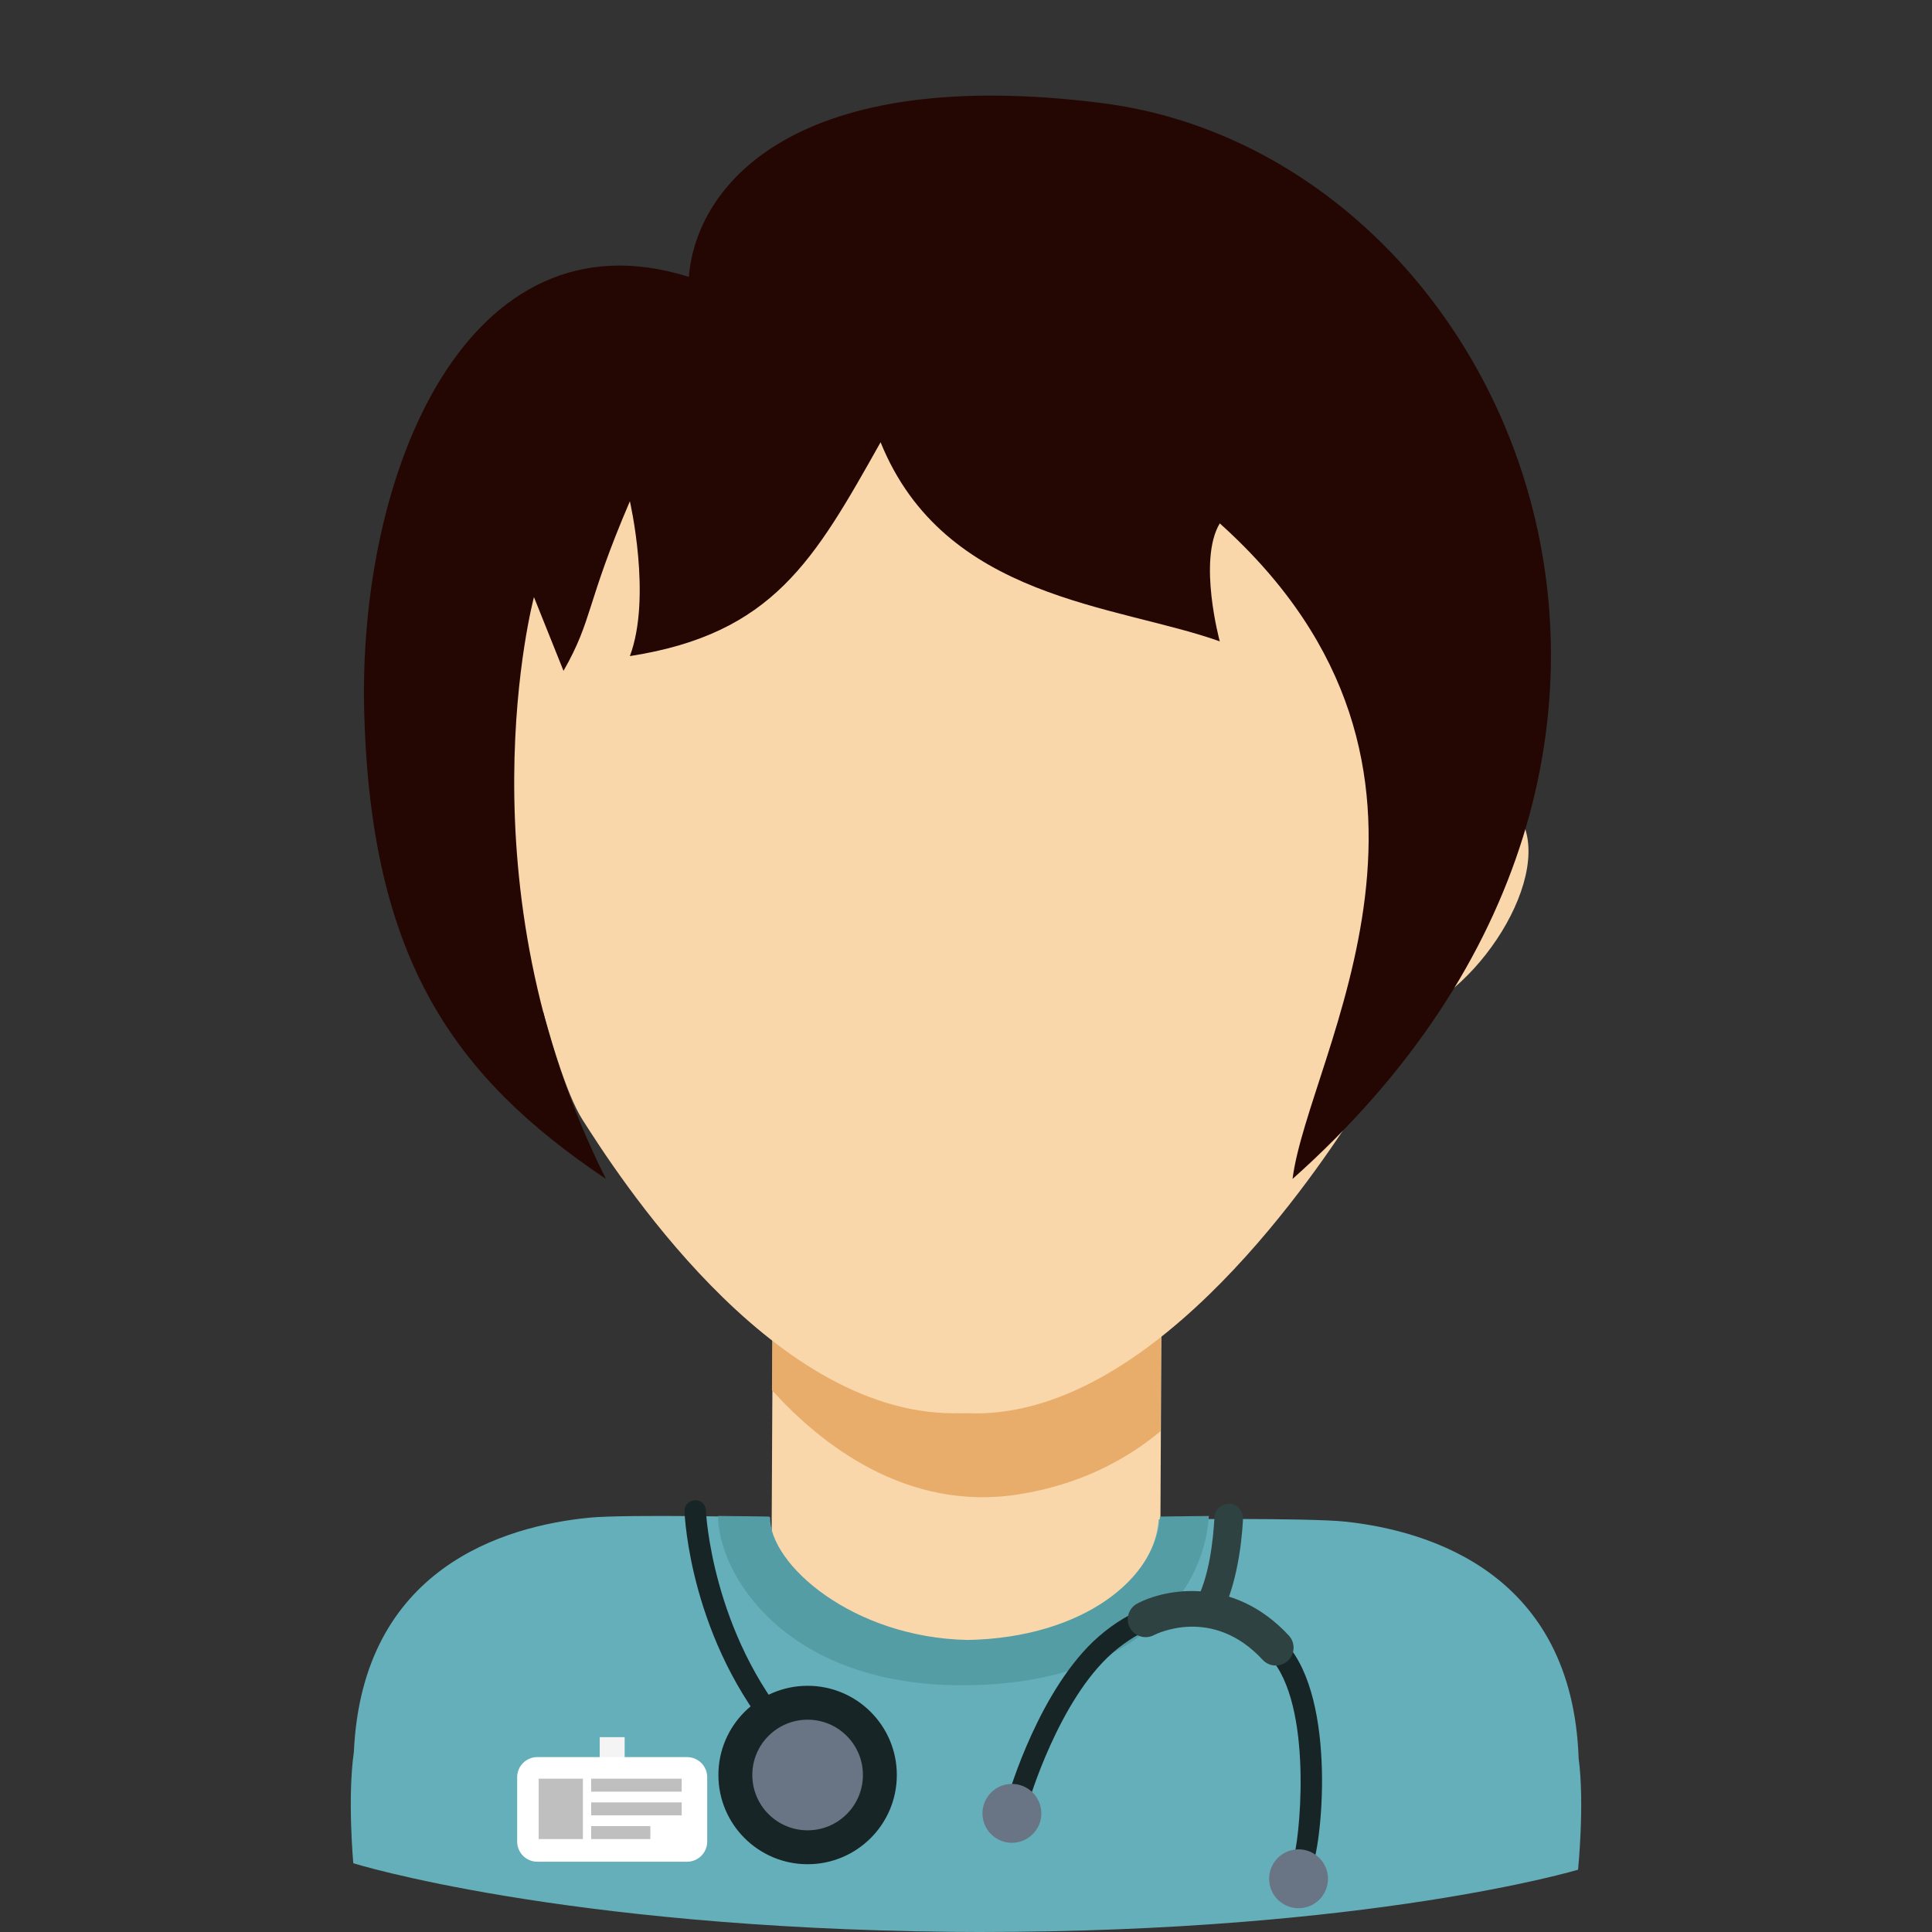 <svg enable-background="new 0 0 512 512" height="512" viewBox="0 0 512 512" width="512" xmlns="http://www.w3.org/2000/svg"><rect x="0" y="0" width="512" height="512" fill="#333333" stroke="none"/><g id="Layer_1"><g><g fill="#f9d7aa"><path d="m367.905 232.689 9.688-27.828s16.81-4.168 25.578 12.372-14.581 50.306-34.583 53.047c-5.473-12.929-.683-37.591-.683-37.591z"/><path d="m144.636 231.513-9.395-27.928s-16.766-4.345-25.707 12.102 14.05 50.456 34.022 53.409c5.61-12.873 1.08-37.583 1.08-37.583z"/><path d="m204.493 321.322h103.013v128.077h-103.013z" transform="matrix(1 .005 -.005 1 2.034 -1.343)"/></g><g><path d="m204.831 321.051-.25 47.376c12.907 14.25 35.655 32.299 65.409 27.586 16.193-2.565 28.432-9.145 37.549-16.714l.304-57.706z" fill="#e8ac6b"/></g><path d="m376.777 232.812c.048-1.164.076-2.329.083-3.494.381-72.397 23.943-153.958-116.766-155.899-.647-.015-3.143-.045-3.15-.045s-2.504.003-3.151.012c-140.721.459-118.02 82.263-118.401 154.66-.006 1.165.01 2.33.045 3.494s10.3 51.7 18.943 65.215c8.644 13.516 49.212 77.523 98.148 77.781.045-.041 5.698-.013 5.745.03 48.936.258 91.993-66.335 100.779-79.759s17.812-61.996 17.812-61.996z" fill="#f9d7aa"/><path d="m418.356 465.96c-1.7-48.769-39.161-60.229-61.678-62.698-9.77-1.072-49.601-.624-49.601-.624-1.04 16.318-20.519 31.849-50.849 32.275-30.324-.746-52.229-20.181-52.162-32.818 0 0-38.168-.859-47.948.11-22.541 2.232-60.121 13.296-62.335 62.045-1.748 12.151-.156 29.53-.156 29.53s54.75 17.073 158.391 18.179c.771.016 6.838.048 7.609.04 103.648-.014 158.574-16.509 158.574-16.509s1.775-17.362.155-29.53z" fill="#65afba"/><path d="m342.539 312.432c4.163-33.037 53.441-108.408-19.286-173.733-5.862 9.771 0 31.266 0 31.266-27.357-9.771-72.94-10.959-89.889-52.761-17.587 31.266-28.48 50.758-66.44 56.669 5.862-15.633 0-41.036 0-41.036-11.725 27.357-9.771 31.266-17.587 44.944-3.908-9.771-7.833-19.541-7.833-19.541s-20.314 75.864 19.086 154.191c-40.565-27.175-62.135-58.44-64.051-122.926-1.916-64.485 27.395-134.558 86.018-116.132 1.954-24.564 28.448-56.322 109.43-46.059 107.935 13.68 177.979 171.595 50.552 285.118z" fill="#240703"/><g><path d="m254.915 446.619c45.212 0 64.194-24.095 65.45-44.865-7.435.062-12.952.153-12.952.153-.958 16.402-20.449 32.11-50.922 32.699-30.473-.589-52.586-20.001-52.586-32.699 0 0-5.877-.101-13.611-.163.035 15.454 17.84 44.875 64.621 44.875z" fill="#559da5"/></g><g><path d="m158.933 460.364h6.606v7.669h-6.606z" fill="#f4f4f4"/><path d="m187.417 488.039c0 2.946-2.389 5.335-5.335 5.335h-39.692c-2.946 0-5.335-2.389-5.335-5.335v-17.057c0-2.946 2.389-5.335 5.335-5.335h39.692c2.946 0 5.335 2.389 5.335 5.335z" fill="#fff"/><g fill="#bfbfbf"><path d="m142.755 471.368h11.719v16.005h-11.719z"/><path d="m156.667 471.368h23.988v3.438h-23.988z"/><path d="m156.667 477.651h23.988v3.438h-23.988z"/><path d="m156.667 483.934h15.683v3.438h-15.683z"/></g></g><g><path d="m208.352 462.83c-.798 0-1.588-.332-2.15-.986-23.269-27.025-24.75-59.935-24.798-61.321-.059-1.566 1.16-2.881 2.726-2.94 1.666-.14 2.881 1.16 2.94 2.726.015.321 1.5 32.36 23.431 57.833 1.023 1.186.89 2.977-.299 4.001-.535.462-1.192.687-1.85.687z" fill="#172526"/><path d="m319.933 430.677c-.617 0-1.241-.151-1.817-.469-1.832-1.005-2.501-3.306-1.492-5.135 3.923-7.141 4.851-16.801 5.232-23.014.126-2.083 1.865-3.639 4.008-3.543 2.083.129 3.672 1.921 3.543 4.008-.059.979-.607 16.106-6.155 26.191-.689 1.253-1.985 1.962-3.319 1.962z" fill="#2e4241"/><path d="m344.997 496.874c-.624 0-1.249-.203-1.773-.621-1.223-.979-1.422-2.767-.443-3.99 1.404-3.092 5.371-37.823-5.246-51.834-4.891-6.453-11.355-10.262-18.699-11.012-8.179-.842-16.69 2.216-23.982 8.596-14.34 12.545-22.234 39.515-22.312 39.788-.432 1.5-2.002 2.368-3.513 1.939-1.503-.432-2.372-2.006-1.939-3.513.336-1.171 8.448-28.854 24.026-42.485 8.493-7.429 18.529-10.968 28.296-9.97 8.951.912 16.782 5.489 22.644 13.228 12.526 16.534 7.879 55.403 5.157 58.809-.561.699-1.385 1.065-2.216 1.065z" fill="#172526"/><circle cx="268.162" cy="480.561" fill="#697585" r="7.802"/><circle cx="344.13" cy="497.898" fill="#697585" r="7.802"/><path d="m338.082 441.379c-1.271 0-2.538-.51-3.469-1.515-13.28-14.351-28.193-6.86-28.824-6.531-2.301 1.189-5.161.31-6.372-1.991-1.212-2.298-.351-5.138 1.943-6.365 7.488-3.997 25.526-7.381 40.191 8.459 1.777 1.917 1.659 4.909-.255 6.682-.913.843-2.065 1.261-3.214 1.261z" fill="#2e4241"/><circle cx="214.026" cy="470.395" fill="#172526" r="23.642"/><circle cx="214.026" cy="470.395" fill="#697585" r="14.657"/></g></g></g></svg>